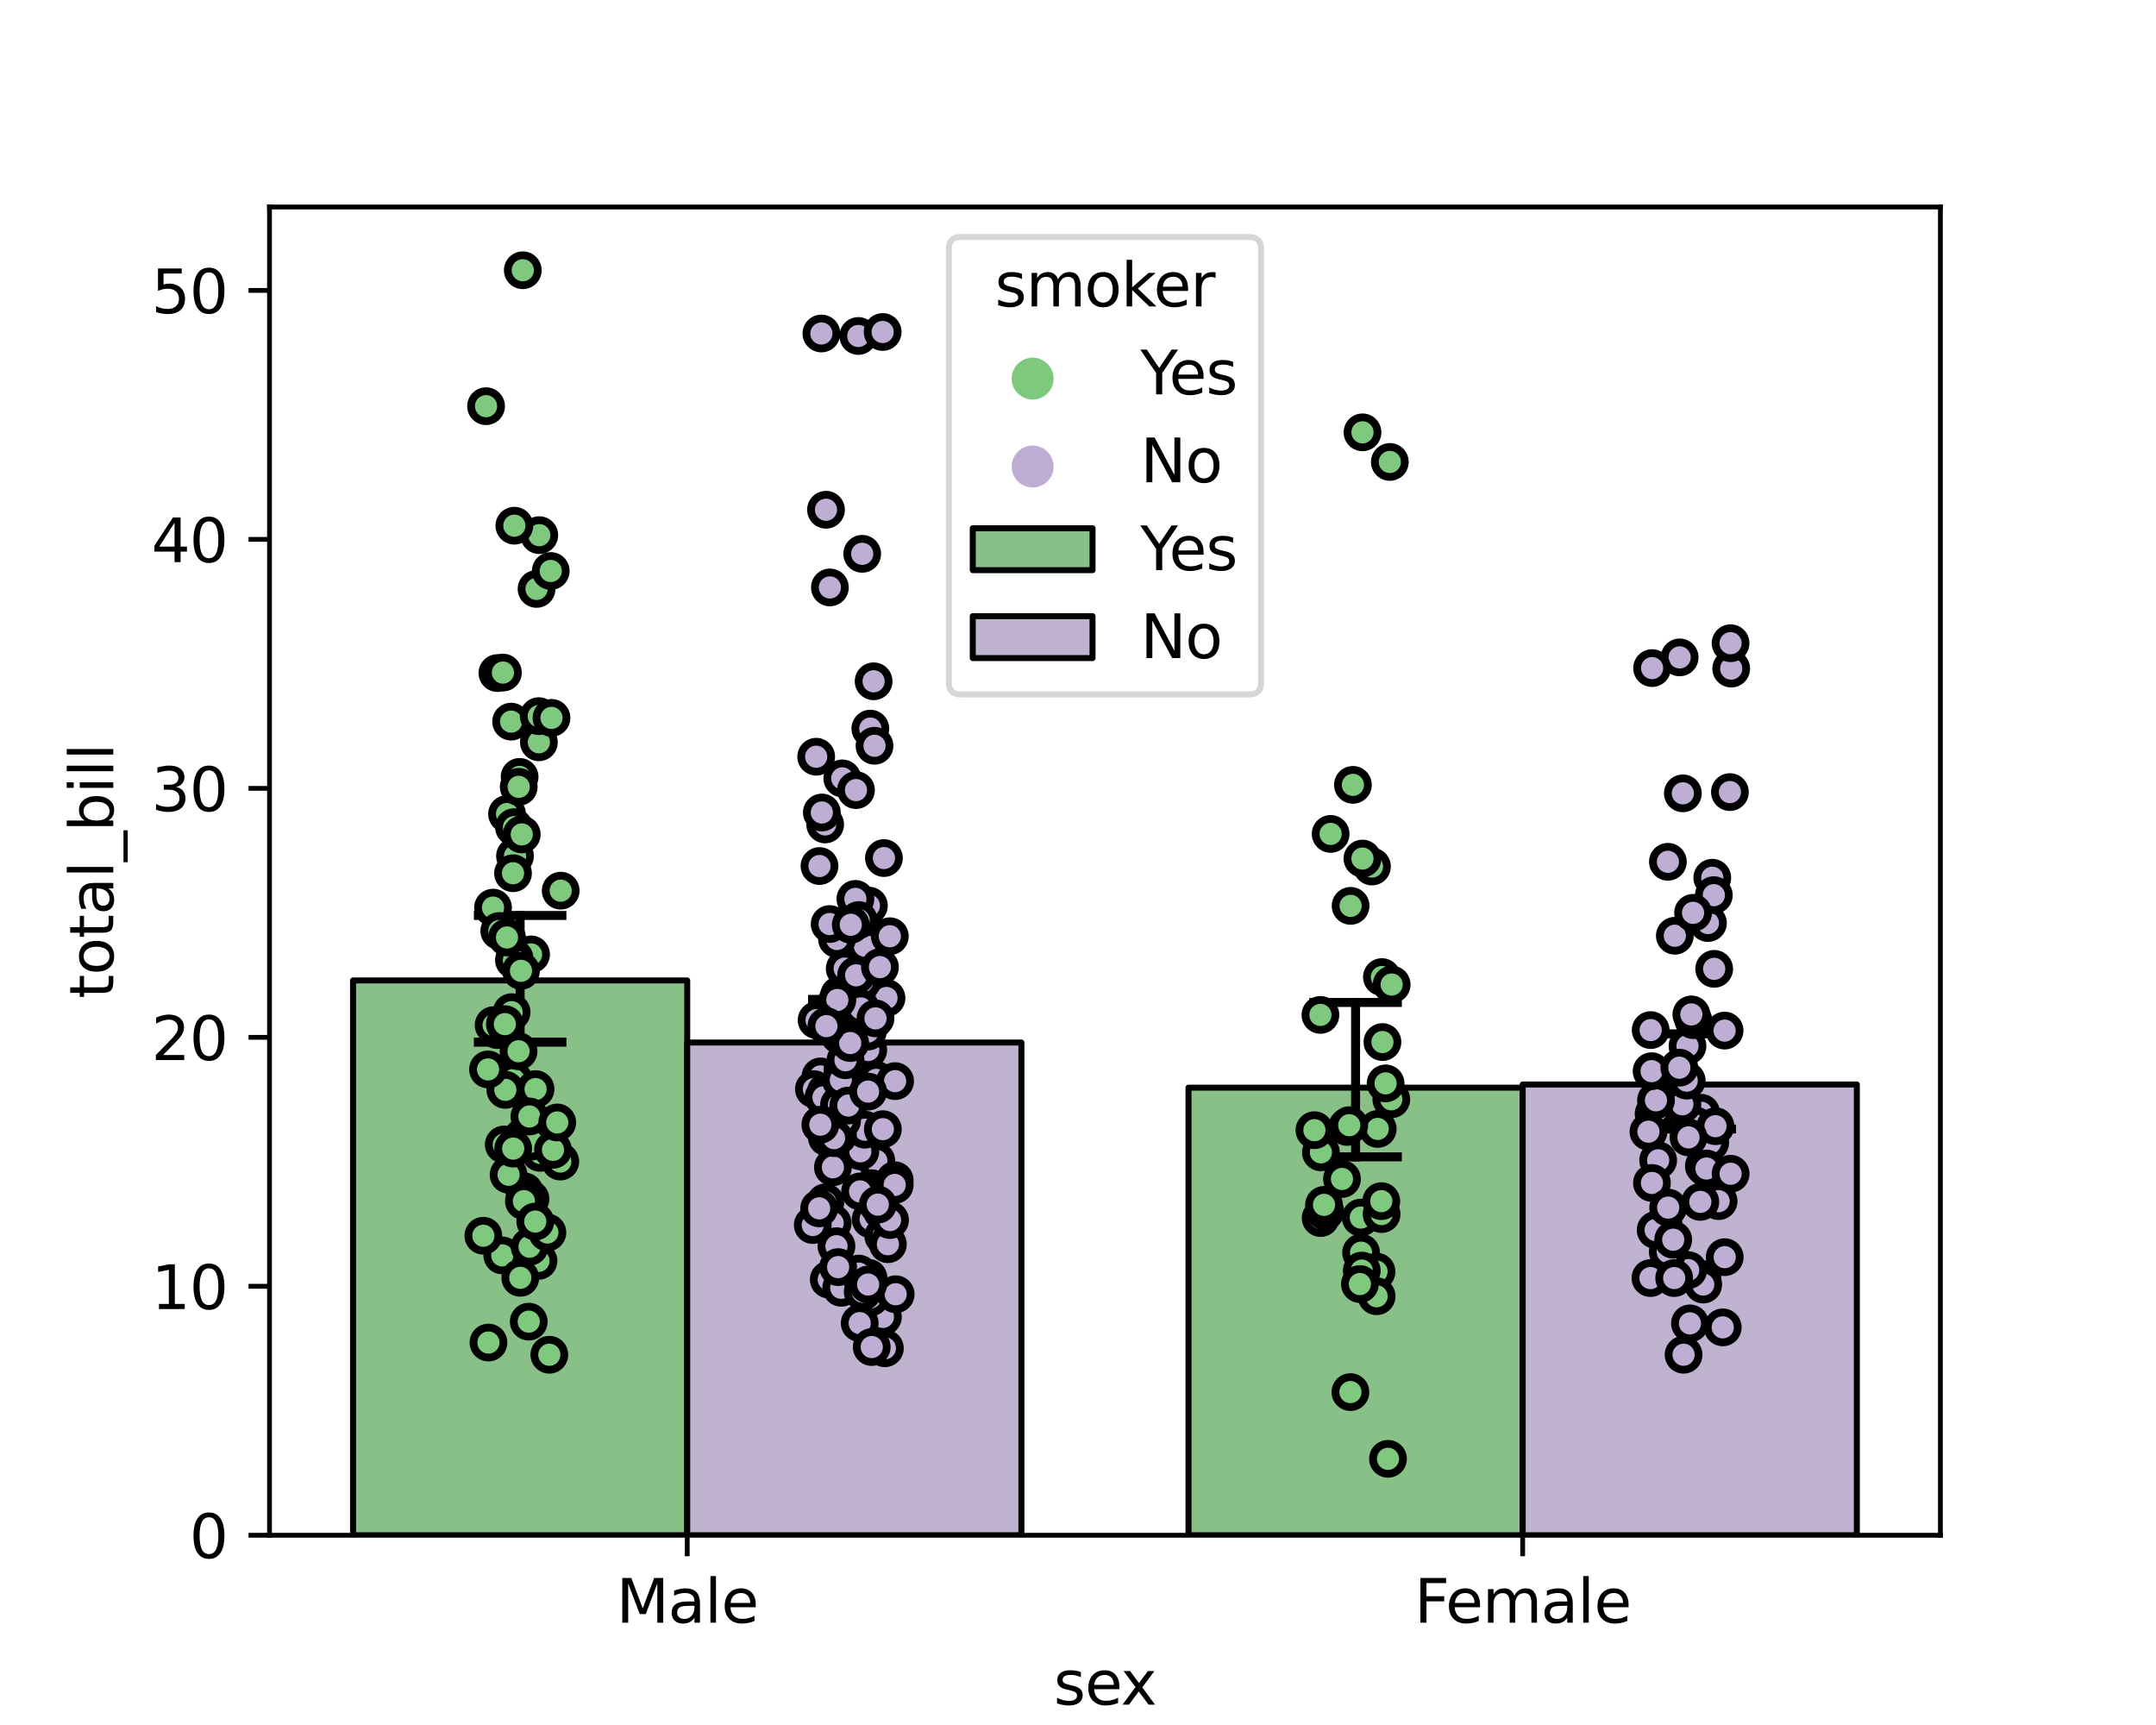 <?xml version="1.0" encoding="utf-8" standalone="no"?>
<!DOCTYPE svg PUBLIC "-//W3C//DTD SVG 1.1//EN"
  "http://www.w3.org/Graphics/SVG/1.1/DTD/svg11.dtd">
<svg xmlns:xlink="http://www.w3.org/1999/xlink" width="360pt" height="288pt" viewBox="0 0 360 288" xmlns="http://www.w3.org/2000/svg" version="1.1">
 <defs>
  <style type="text/css">*{stroke-linejoin: round; stroke-linecap: butt}</style>
 </defs>
 <g id="figure_1">
  <g id="patch_1">
   <path d="M 0 288 
L 360 288 
L 360 0 
L 0 0 
z
" style="fill: #ffffff"/>
  </g>
  <g id="axes_1">
   <g id="patch_2">
    <path d="M 45 256.32 
L 324 256.32 
L 324 34.56 
L 45 34.56 
z
" style="fill: #ffffff"/>
   </g>
   <g id="patch_3">
    <path d="M 58.95 256.32 
L 114.75 256.32 
L 114.75 163.691 
L 58.95 163.691 
z
" clip-path="url(#p2df40e49b1)" style="fill: #88c088; stroke: #000000; stroke-linejoin: miter"/>
   </g>
   <g id="patch_4">
    <path d="M 198.45 256.32 
L 254.25 256.32 
L 254.25 181.592 
L 198.45 181.592 
z
" clip-path="url(#p2df40e49b1)" style="fill: #88c088; stroke: #000000; stroke-linejoin: miter"/>
   </g>
   <g id="patch_5">
    <path d="M 114.75 256.32 
L 170.55 256.32 
L 170.55 174.055 
L 114.75 174.055 
z
" clip-path="url(#p2df40e49b1)" style="fill: #bfb3cf; stroke: #000000; stroke-linejoin: miter"/>
   </g>
   <g id="patch_6">
    <path d="M 254.25 256.32 
L 310.05 256.32 
L 310.05 181.063 
L 254.25 181.063 
z
" clip-path="url(#p2df40e49b1)" style="fill: #bfb3cf; stroke: #000000; stroke-linejoin: miter"/>
   </g>
   <g id="PathCollection_1"/>
   <g id="PathCollection_2"/>
   <g id="matplotlib.axis_1">
    <g id="xtick_1">
     <g id="line2d_1">
      <defs>
       <path id="mbfaeb23f7c" d="M 0 0 
L 0 3.5 
" style="stroke: #000000; stroke-width: 0.8"/>
      </defs>
      <g>
       <use xlink:href="#mbfaeb23f7c" x="114.75" y="256.32" style="stroke: #000000; stroke-width: 0.8"/>
      </g>
     </g>
     <g id="text_1">
      <!-- Male -->
      <g transform="translate(102.906 270.918) scale(0.1 -0.1)">
       <defs>
        <path id="DejaVuSans-4d" d="M 628 4666 
L 1569 4666 
L 2759 1491 
L 3956 4666 
L 4897 4666 
L 4897 0 
L 4281 0 
L 4281 4097 
L 3078 897 
L 2444 897 
L 1241 4097 
L 1241 0 
L 628 0 
L 628 4666 
z
" transform="scale(0.016)"/>
        <path id="DejaVuSans-61" d="M 2194 1759 
Q 1497 1759 1228 1600 
Q 959 1441 959 1056 
Q 959 750 1161 570 
Q 1363 391 1709 391 
Q 2188 391 2477 730 
Q 2766 1069 2766 1631 
L 2766 1759 
L 2194 1759 
z
M 3341 1997 
L 3341 0 
L 2766 0 
L 2766 531 
Q 2569 213 2275 61 
Q 1981 -91 1556 -91 
Q 1019 -91 701 211 
Q 384 513 384 1019 
Q 384 1609 779 1909 
Q 1175 2209 1959 2209 
L 2766 2209 
L 2766 2266 
Q 2766 2663 2505 2880 
Q 2244 3097 1772 3097 
Q 1472 3097 1187 3025 
Q 903 2953 641 2809 
L 641 3341 
Q 956 3463 1253 3523 
Q 1550 3584 1831 3584 
Q 2591 3584 2966 3190 
Q 3341 2797 3341 1997 
z
" transform="scale(0.016)"/>
        <path id="DejaVuSans-6c" d="M 603 4863 
L 1178 4863 
L 1178 0 
L 603 0 
L 603 4863 
z
" transform="scale(0.016)"/>
        <path id="DejaVuSans-65" d="M 3597 1894 
L 3597 1613 
L 953 1613 
Q 991 1019 1311 708 
Q 1631 397 2203 397 
Q 2534 397 2845 478 
Q 3156 559 3463 722 
L 3463 178 
Q 3153 47 2828 -22 
Q 2503 -91 2169 -91 
Q 1331 -91 842 396 
Q 353 884 353 1716 
Q 353 2575 817 3079 
Q 1281 3584 2069 3584 
Q 2775 3584 3186 3129 
Q 3597 2675 3597 1894 
z
M 3022 2063 
Q 3016 2534 2758 2815 
Q 2500 3097 2075 3097 
Q 1594 3097 1305 2825 
Q 1016 2553 972 2059 
L 3022 2063 
z
" transform="scale(0.016)"/>
       </defs>
       <use xlink:href="#DejaVuSans-4d"/>
       <use xlink:href="#DejaVuSans-61" x="86.279"/>
       <use xlink:href="#DejaVuSans-6c" x="147.559"/>
       <use xlink:href="#DejaVuSans-65" x="175.342"/>
      </g>
     </g>
    </g>
    <g id="xtick_2">
     <g id="line2d_2">
      <g>
       <use xlink:href="#mbfaeb23f7c" x="254.25" y="256.32" style="stroke: #000000; stroke-width: 0.8"/>
      </g>
     </g>
     <g id="text_2">
      <!-- Female -->
      <g transform="translate(236.173 270.918) scale(0.1 -0.1)">
       <defs>
        <path id="DejaVuSans-46" d="M 628 4666 
L 3309 4666 
L 3309 4134 
L 1259 4134 
L 1259 2759 
L 3109 2759 
L 3109 2228 
L 1259 2228 
L 1259 0 
L 628 0 
L 628 4666 
z
" transform="scale(0.016)"/>
        <path id="DejaVuSans-6d" d="M 3328 2828 
Q 3544 3216 3844 3400 
Q 4144 3584 4550 3584 
Q 5097 3584 5394 3201 
Q 5691 2819 5691 2113 
L 5691 0 
L 5113 0 
L 5113 2094 
Q 5113 2597 4934 2840 
Q 4756 3084 4391 3084 
Q 3944 3084 3684 2787 
Q 3425 2491 3425 1978 
L 3425 0 
L 2847 0 
L 2847 2094 
Q 2847 2600 2669 2842 
Q 2491 3084 2119 3084 
Q 1678 3084 1418 2786 
Q 1159 2488 1159 1978 
L 1159 0 
L 581 0 
L 581 3500 
L 1159 3500 
L 1159 2956 
Q 1356 3278 1631 3431 
Q 1906 3584 2284 3584 
Q 2666 3584 2933 3390 
Q 3200 3197 3328 2828 
z
" transform="scale(0.016)"/>
       </defs>
       <use xlink:href="#DejaVuSans-46"/>
       <use xlink:href="#DejaVuSans-65" x="52.02"/>
       <use xlink:href="#DejaVuSans-6d" x="113.543"/>
       <use xlink:href="#DejaVuSans-61" x="210.955"/>
       <use xlink:href="#DejaVuSans-6c" x="272.234"/>
       <use xlink:href="#DejaVuSans-65" x="300.018"/>
      </g>
     </g>
    </g>
    <g id="text_3">
     <!-- sex -->
     <g transform="translate(175.947 284.597) scale(0.1 -0.1)">
      <defs>
       <path id="DejaVuSans-73" d="M 2834 3397 
L 2834 2853 
Q 2591 2978 2328 3040 
Q 2066 3103 1784 3103 
Q 1356 3103 1142 2972 
Q 928 2841 928 2578 
Q 928 2378 1081 2264 
Q 1234 2150 1697 2047 
L 1894 2003 
Q 2506 1872 2764 1633 
Q 3022 1394 3022 966 
Q 3022 478 2636 193 
Q 2250 -91 1575 -91 
Q 1294 -91 989 -36 
Q 684 19 347 128 
L 347 722 
Q 666 556 975 473 
Q 1284 391 1588 391 
Q 1994 391 2212 530 
Q 2431 669 2431 922 
Q 2431 1156 2273 1281 
Q 2116 1406 1581 1522 
L 1381 1569 
Q 847 1681 609 1914 
Q 372 2147 372 2553 
Q 372 3047 722 3315 
Q 1072 3584 1716 3584 
Q 2034 3584 2315 3537 
Q 2597 3491 2834 3397 
z
" transform="scale(0.016)"/>
       <path id="DejaVuSans-78" d="M 3513 3500 
L 2247 1797 
L 3578 0 
L 2900 0 
L 1881 1375 
L 863 0 
L 184 0 
L 1544 1831 
L 300 3500 
L 978 3500 
L 1906 2253 
L 2834 3500 
L 3513 3500 
z
" transform="scale(0.016)"/>
      </defs>
      <use xlink:href="#DejaVuSans-73"/>
      <use xlink:href="#DejaVuSans-65" x="52.1"/>
      <use xlink:href="#DejaVuSans-78" x="111.873"/>
     </g>
    </g>
   </g>
   <g id="matplotlib.axis_2">
    <g id="ytick_1">
     <g id="line2d_3">
      <defs>
       <path id="m8dbeb36958" d="M 0 0 
L -3.5 0 
" style="stroke: #000000; stroke-width: 0.8"/>
      </defs>
      <g>
       <use xlink:href="#m8dbeb36958" x="45" y="256.32" style="stroke: #000000; stroke-width: 0.8"/>
      </g>
     </g>
     <g id="text_4">
      <!-- 0 -->
      <g transform="translate(31.637 260.119) scale(0.1 -0.1)">
       <defs>
        <path id="DejaVuSans-30" d="M 2034 4250 
Q 1547 4250 1301 3770 
Q 1056 3291 1056 2328 
Q 1056 1369 1301 889 
Q 1547 409 2034 409 
Q 2525 409 2770 889 
Q 3016 1369 3016 2328 
Q 3016 3291 2770 3770 
Q 2525 4250 2034 4250 
z
M 2034 4750 
Q 2819 4750 3233 4129 
Q 3647 3509 3647 2328 
Q 3647 1150 3233 529 
Q 2819 -91 2034 -91 
Q 1250 -91 836 529 
Q 422 1150 422 2328 
Q 422 3509 836 4129 
Q 1250 4750 2034 4750 
z
" transform="scale(0.016)"/>
       </defs>
       <use xlink:href="#DejaVuSans-30"/>
      </g>
     </g>
    </g>
    <g id="ytick_2">
     <g id="line2d_4">
      <g>
       <use xlink:href="#m8dbeb36958" x="45" y="214.753" style="stroke: #000000; stroke-width: 0.8"/>
      </g>
     </g>
     <g id="text_5">
      <!-- 10 -->
      <g transform="translate(25.275 218.553) scale(0.1 -0.1)">
       <defs>
        <path id="DejaVuSans-31" d="M 794 531 
L 1825 531 
L 1825 4091 
L 703 3866 
L 703 4441 
L 1819 4666 
L 2450 4666 
L 2450 531 
L 3481 531 
L 3481 0 
L 794 0 
L 794 531 
z
" transform="scale(0.016)"/>
       </defs>
       <use xlink:href="#DejaVuSans-31"/>
       <use xlink:href="#DejaVuSans-30" x="63.623"/>
      </g>
     </g>
    </g>
    <g id="ytick_3">
     <g id="line2d_5">
      <g>
       <use xlink:href="#m8dbeb36958" x="45" y="173.187" style="stroke: #000000; stroke-width: 0.8"/>
      </g>
     </g>
     <g id="text_6">
      <!-- 20 -->
      <g transform="translate(25.275 176.986) scale(0.1 -0.1)">
       <defs>
        <path id="DejaVuSans-32" d="M 1228 531 
L 3431 531 
L 3431 0 
L 469 0 
L 469 531 
Q 828 903 1448 1529 
Q 2069 2156 2228 2338 
Q 2531 2678 2651 2914 
Q 2772 3150 2772 3378 
Q 2772 3750 2511 3984 
Q 2250 4219 1831 4219 
Q 1534 4219 1204 4116 
Q 875 4013 500 3803 
L 500 4441 
Q 881 4594 1212 4672 
Q 1544 4750 1819 4750 
Q 2544 4750 2975 4387 
Q 3406 4025 3406 3419 
Q 3406 3131 3298 2873 
Q 3191 2616 2906 2266 
Q 2828 2175 2409 1742 
Q 1991 1309 1228 531 
z
" transform="scale(0.016)"/>
       </defs>
       <use xlink:href="#DejaVuSans-32"/>
       <use xlink:href="#DejaVuSans-30" x="63.623"/>
      </g>
     </g>
    </g>
    <g id="ytick_4">
     <g id="line2d_6">
      <g>
       <use xlink:href="#m8dbeb36958" x="45" y="131.62" style="stroke: #000000; stroke-width: 0.8"/>
      </g>
     </g>
     <g id="text_7">
      <!-- 30 -->
      <g transform="translate(25.275 135.419) scale(0.1 -0.1)">
       <defs>
        <path id="DejaVuSans-33" d="M 2597 2516 
Q 3050 2419 3304 2112 
Q 3559 1806 3559 1356 
Q 3559 666 3084 287 
Q 2609 -91 1734 -91 
Q 1441 -91 1130 -33 
Q 819 25 488 141 
L 488 750 
Q 750 597 1062 519 
Q 1375 441 1716 441 
Q 2309 441 2620 675 
Q 2931 909 2931 1356 
Q 2931 1769 2642 2001 
Q 2353 2234 1838 2234 
L 1294 2234 
L 1294 2753 
L 1863 2753 
Q 2328 2753 2575 2939 
Q 2822 3125 2822 3475 
Q 2822 3834 2567 4026 
Q 2313 4219 1838 4219 
Q 1578 4219 1281 4162 
Q 984 4106 628 3988 
L 628 4550 
Q 988 4650 1302 4700 
Q 1616 4750 1894 4750 
Q 2613 4750 3031 4423 
Q 3450 4097 3450 3541 
Q 3450 3153 3228 2886 
Q 3006 2619 2597 2516 
z
" transform="scale(0.016)"/>
       </defs>
       <use xlink:href="#DejaVuSans-33"/>
       <use xlink:href="#DejaVuSans-30" x="63.623"/>
      </g>
     </g>
    </g>
    <g id="ytick_5">
     <g id="line2d_7">
      <g>
       <use xlink:href="#m8dbeb36958" x="45" y="90.054" style="stroke: #000000; stroke-width: 0.8"/>
      </g>
     </g>
     <g id="text_8">
      <!-- 40 -->
      <g transform="translate(25.275 93.853) scale(0.1 -0.1)">
       <defs>
        <path id="DejaVuSans-34" d="M 2419 4116 
L 825 1625 
L 2419 1625 
L 2419 4116 
z
M 2253 4666 
L 3047 4666 
L 3047 1625 
L 3713 1625 
L 3713 1100 
L 3047 1100 
L 3047 0 
L 2419 0 
L 2419 1100 
L 313 1100 
L 313 1709 
L 2253 4666 
z
" transform="scale(0.016)"/>
       </defs>
       <use xlink:href="#DejaVuSans-34"/>
       <use xlink:href="#DejaVuSans-30" x="63.623"/>
      </g>
     </g>
    </g>
    <g id="ytick_6">
     <g id="line2d_8">
      <g>
       <use xlink:href="#m8dbeb36958" x="45" y="48.487" style="stroke: #000000; stroke-width: 0.8"/>
      </g>
     </g>
     <g id="text_9">
      <!-- 50 -->
      <g transform="translate(25.275 52.286) scale(0.1 -0.1)">
       <defs>
        <path id="DejaVuSans-35" d="M 691 4666 
L 3169 4666 
L 3169 4134 
L 1269 4134 
L 1269 2991 
Q 1406 3038 1543 3061 
Q 1681 3084 1819 3084 
Q 2600 3084 3056 2656 
Q 3513 2228 3513 1497 
Q 3513 744 3044 326 
Q 2575 -91 1722 -91 
Q 1428 -91 1123 -41 
Q 819 9 494 109 
L 494 744 
Q 775 591 1075 516 
Q 1375 441 1709 441 
Q 2250 441 2565 725 
Q 2881 1009 2881 1497 
Q 2881 1984 2565 2268 
Q 2250 2553 1709 2553 
Q 1456 2553 1204 2497 
Q 953 2441 691 2322 
L 691 4666 
z
" transform="scale(0.016)"/>
       </defs>
       <use xlink:href="#DejaVuSans-35"/>
       <use xlink:href="#DejaVuSans-30" x="63.623"/>
      </g>
     </g>
    </g>
    <g id="text_10">
     <!-- total_bill -->
     <g transform="translate(18.917 166.714) rotate(-90) scale(0.1 -0.1)">
      <defs>
       <path id="DejaVuSans-74" d="M 1172 4494 
L 1172 3500 
L 2356 3500 
L 2356 3053 
L 1172 3053 
L 1172 1153 
Q 1172 725 1289 603 
Q 1406 481 1766 481 
L 2356 481 
L 2356 0 
L 1766 0 
Q 1100 0 847 248 
Q 594 497 594 1153 
L 594 3053 
L 172 3053 
L 172 3500 
L 594 3500 
L 594 4494 
L 1172 4494 
z
" transform="scale(0.016)"/>
       <path id="DejaVuSans-6f" d="M 1959 3097 
Q 1497 3097 1228 2736 
Q 959 2375 959 1747 
Q 959 1119 1226 758 
Q 1494 397 1959 397 
Q 2419 397 2687 759 
Q 2956 1122 2956 1747 
Q 2956 2369 2687 2733 
Q 2419 3097 1959 3097 
z
M 1959 3584 
Q 2709 3584 3137 3096 
Q 3566 2609 3566 1747 
Q 3566 888 3137 398 
Q 2709 -91 1959 -91 
Q 1206 -91 779 398 
Q 353 888 353 1747 
Q 353 2609 779 3096 
Q 1206 3584 1959 3584 
z
" transform="scale(0.016)"/>
       <path id="DejaVuSans-5f" d="M 3263 -1063 
L 3263 -1509 
L -63 -1509 
L -63 -1063 
L 3263 -1063 
z
" transform="scale(0.016)"/>
       <path id="DejaVuSans-62" d="M 3116 1747 
Q 3116 2381 2855 2742 
Q 2594 3103 2138 3103 
Q 1681 3103 1420 2742 
Q 1159 2381 1159 1747 
Q 1159 1113 1420 752 
Q 1681 391 2138 391 
Q 2594 391 2855 752 
Q 3116 1113 3116 1747 
z
M 1159 2969 
Q 1341 3281 1617 3432 
Q 1894 3584 2278 3584 
Q 2916 3584 3314 3078 
Q 3713 2572 3713 1747 
Q 3713 922 3314 415 
Q 2916 -91 2278 -91 
Q 1894 -91 1617 61 
Q 1341 213 1159 525 
L 1159 0 
L 581 0 
L 581 4863 
L 1159 4863 
L 1159 2969 
z
" transform="scale(0.016)"/>
       <path id="DejaVuSans-69" d="M 603 3500 
L 1178 3500 
L 1178 0 
L 603 0 
L 603 3500 
z
M 603 4863 
L 1178 4863 
L 1178 4134 
L 603 4134 
L 603 4863 
z
" transform="scale(0.016)"/>
      </defs>
      <use xlink:href="#DejaVuSans-74"/>
      <use xlink:href="#DejaVuSans-6f" x="39.209"/>
      <use xlink:href="#DejaVuSans-74" x="100.391"/>
      <use xlink:href="#DejaVuSans-61" x="139.6"/>
      <use xlink:href="#DejaVuSans-6c" x="200.879"/>
      <use xlink:href="#DejaVuSans-5f" x="228.662"/>
      <use xlink:href="#DejaVuSans-62" x="278.662"/>
      <use xlink:href="#DejaVuSans-69" x="342.139"/>
      <use xlink:href="#DejaVuSans-6c" x="369.922"/>
      <use xlink:href="#DejaVuSans-6c" x="397.705"/>
     </g>
    </g>
   </g>
   <g id="line2d_9">
    <path d="M 86.85 173.995 
L 86.85 152.844 
" clip-path="url(#p2df40e49b1)" style="fill: none; stroke: #000000; stroke-width: 1.5; stroke-linecap: square"/>
   </g>
   <g id="line2d_10">
    <path d="M 79.875 173.995 
L 93.825 173.995 
" clip-path="url(#p2df40e49b1)" style="fill: none; stroke: #000000; stroke-width: 1.5; stroke-linecap: square"/>
   </g>
   <g id="line2d_11">
    <path d="M 79.875 152.844 
L 93.825 152.844 
" clip-path="url(#p2df40e49b1)" style="fill: none; stroke: #000000; stroke-width: 1.5; stroke-linecap: square"/>
   </g>
   <g id="line2d_12">
    <path d="M 226.35 193.145 
L 226.35 167.367 
" clip-path="url(#p2df40e49b1)" style="fill: none; stroke: #000000; stroke-width: 1.5; stroke-linecap: square"/>
   </g>
   <g id="line2d_13">
    <path d="M 219.375 193.145 
L 233.325 193.145 
" clip-path="url(#p2df40e49b1)" style="fill: none; stroke: #000000; stroke-width: 1.5; stroke-linecap: square"/>
   </g>
   <g id="line2d_14">
    <path d="M 219.375 167.367 
L 233.325 167.367 
" clip-path="url(#p2df40e49b1)" style="fill: none; stroke: #000000; stroke-width: 1.5; stroke-linecap: square"/>
   </g>
   <g id="line2d_15">
    <path d="M 142.65 180.431 
L 142.65 166.861 
" clip-path="url(#p2df40e49b1)" style="fill: none; stroke: #000000; stroke-width: 1.5; stroke-linecap: square"/>
   </g>
   <g id="line2d_16">
    <path d="M 135.675 180.431 
L 149.625 180.431 
" clip-path="url(#p2df40e49b1)" style="fill: none; stroke: #000000; stroke-width: 1.5; stroke-linecap: square"/>
   </g>
   <g id="line2d_17">
    <path d="M 135.675 166.861 
L 149.625 166.861 
" clip-path="url(#p2df40e49b1)" style="fill: none; stroke: #000000; stroke-width: 1.5; stroke-linecap: square"/>
   </g>
   <g id="line2d_18">
    <path d="M 282.15 188.497 
L 282.15 172.608 
" clip-path="url(#p2df40e49b1)" style="fill: none; stroke: #000000; stroke-width: 1.5; stroke-linecap: square"/>
   </g>
   <g id="line2d_19">
    <path d="M 275.175 188.497 
L 289.125 188.497 
" clip-path="url(#p2df40e49b1)" style="fill: none; stroke: #000000; stroke-width: 1.5; stroke-linecap: square"/>
   </g>
   <g id="line2d_20">
    <path d="M 275.175 172.608 
L 289.125 172.608 
" clip-path="url(#p2df40e49b1)" style="fill: none; stroke: #000000; stroke-width: 1.5; stroke-linecap: square"/>
   </g>
   <g id="patch_7">
    <path d="M 45 256.32 
L 45 34.56 
" style="fill: none; stroke: #000000; stroke-width: 0.8; stroke-linejoin: miter; stroke-linecap: square"/>
   </g>
   <g id="patch_8">
    <path d="M 324 256.32 
L 324 34.56 
" style="fill: none; stroke: #000000; stroke-width: 0.8; stroke-linejoin: miter; stroke-linecap: square"/>
   </g>
   <g id="patch_9">
    <path d="M 45 256.32 
L 324 256.32 
" style="fill: none; stroke: #000000; stroke-width: 0.8; stroke-linejoin: miter; stroke-linecap: square"/>
   </g>
   <g id="patch_10">
    <path d="M 45 34.56 
L 324 34.56 
" style="fill: none; stroke: #000000; stroke-width: 0.8; stroke-linejoin: miter; stroke-linecap: square"/>
   </g>
   <g id="PathCollection_3">
    <defs>
     <path id="C0_0_664b02fad1" d="M 0 2.5 
C 0.663 2.5 1.299 2.237 1.768 1.768 
C 2.237 1.299 2.5 0.663 2.5 -0 
C 2.5 -0.663 2.237 -1.299 1.768 -1.768 
C 1.299 -2.237 0.663 -2.5 0 -2.5 
C -0.663 -2.5 -1.299 -2.237 -1.768 -1.768 
C -2.237 -1.299 -2.5 -0.663 -2.5 0 
C -2.5 0.663 -2.237 1.299 -1.768 1.768 
C -1.299 2.237 -0.663 2.5 0 2.5 
z
"/>
    </defs>
    <g clip-path="url(#p2df40e49b1)">
     <use xlink:href="#C0_0_664b02fad1" x="89.591" y="98.325" style="fill: #7fc97f; stroke: #000000; stroke-width: 1.3"/>
    </g>
    <g clip-path="url(#p2df40e49b1)">
     <use xlink:href="#C0_0_664b02fad1" x="83.867" y="209.599" style="fill: #7fc97f; stroke: #000000; stroke-width: 1.3"/>
    </g>
    <g clip-path="url(#p2df40e49b1)">
     <use xlink:href="#C0_0_664b02fad1" x="83.04" y="171.981" style="fill: #7fc97f; stroke: #000000; stroke-width: 1.3"/>
    </g>
    <g clip-path="url(#p2df40e49b1)">
     <use xlink:href="#C0_0_664b02fad1" x="87.566" y="198.916" style="fill: #7fc97f; stroke: #000000; stroke-width: 1.3"/>
    </g>
    <g clip-path="url(#p2df40e49b1)">
     <use xlink:href="#C0_0_664b02fad1" x="89.912" y="210.514" style="fill: #7fc97f; stroke: #000000; stroke-width: 1.3"/>
    </g>
    <g clip-path="url(#p2df40e49b1)">
     <use xlink:href="#C0_0_664b02fad1" x="85.777" y="180.295" style="fill: #7fc97f; stroke: #000000; stroke-width: 1.3"/>
    </g>
    <g clip-path="url(#p2df40e49b1)">
     <use xlink:href="#C0_0_664b02fad1" x="93.557" y="193.929" style="fill: #7fc97f; stroke: #000000; stroke-width: 1.3"/>
    </g>
    <g clip-path="url(#p2df40e49b1)">
     <use xlink:href="#C0_0_664b02fad1" x="89.428" y="181.833" style="fill: #7fc97f; stroke: #000000; stroke-width: 1.3"/>
    </g>
    <g clip-path="url(#p2df40e49b1)">
     <use xlink:href="#C0_0_664b02fad1" x="86.584" y="175.514" style="fill: #7fc97f; stroke: #000000; stroke-width: 1.3"/>
    </g>
    <g clip-path="url(#p2df40e49b1)">
     <use xlink:href="#C0_0_664b02fad1" x="85.345" y="120.48" style="fill: #7fc97f; stroke: #000000; stroke-width: 1.3"/>
    </g>
    <g clip-path="url(#p2df40e49b1)">
     <use xlink:href="#C0_0_664b02fad1" x="84.662" y="135.901" style="fill: #7fc97f; stroke: #000000; stroke-width: 1.3"/>
    </g>
    <g clip-path="url(#p2df40e49b1)">
     <use xlink:href="#C0_0_664b02fad1" x="90.045" y="89.347" style="fill: #7fc97f; stroke: #000000; stroke-width: 1.3"/>
    </g>
    <g clip-path="url(#p2df40e49b1)">
     <use xlink:href="#C0_0_664b02fad1" x="85.993" y="142.926" style="fill: #7fc97f; stroke: #000000; stroke-width: 1.3"/>
    </g>
    <g clip-path="url(#p2df40e49b1)">
     <use xlink:href="#C0_0_664b02fad1" x="80.708" y="206.315" style="fill: #7fc97f; stroke: #000000; stroke-width: 1.3"/>
    </g>
    <g clip-path="url(#p2df40e49b1)">
     <use xlink:href="#C0_0_664b02fad1" x="85.428" y="168.989" style="fill: #7fc97f; stroke: #000000; stroke-width: 1.3"/>
    </g>
    <g clip-path="url(#p2df40e49b1)">
     <use xlink:href="#C0_0_664b02fad1" x="90.17" y="192.474" style="fill: #7fc97f; stroke: #000000; stroke-width: 1.3"/>
    </g>
    <g clip-path="url(#p2df40e49b1)">
     <use xlink:href="#C0_0_664b02fad1" x="82.421" y="171.15" style="fill: #7fc97f; stroke: #000000; stroke-width: 1.3"/>
    </g>
    <g clip-path="url(#p2df40e49b1)">
     <use xlink:href="#C0_0_664b02fad1" x="82.323" y="151.531" style="fill: #7fc97f; stroke: #000000; stroke-width: 1.3"/>
    </g>
    <g clip-path="url(#p2df40e49b1)">
     <use xlink:href="#C0_0_664b02fad1" x="87.29" y="189.813" style="fill: #7fc97f; stroke: #000000; stroke-width: 1.3"/>
    </g>
    <g clip-path="url(#p2df40e49b1)">
     <use xlink:href="#C0_0_664b02fad1" x="87.294" y="45.12" style="fill: #7fc97f; stroke: #000000; stroke-width: 1.3"/>
    </g>
    <g clip-path="url(#p2df40e49b1)">
     <use xlink:href="#C0_0_664b02fad1" x="88.725" y="190.603" style="fill: #7fc97f; stroke: #000000; stroke-width: 1.3"/>
    </g>
    <g clip-path="url(#p2df40e49b1)">
     <use xlink:href="#C0_0_664b02fad1" x="91.725" y="226.184" style="fill: #7fc97f; stroke: #000000; stroke-width: 1.3"/>
    </g>
    <g clip-path="url(#p2df40e49b1)">
     <use xlink:href="#C0_0_664b02fad1" x="89.981" y="123.93" style="fill: #7fc97f; stroke: #000000; stroke-width: 1.3"/>
    </g>
    <g clip-path="url(#p2df40e49b1)">
     <use xlink:href="#C0_0_664b02fad1" x="88.399" y="186.405" style="fill: #7fc97f; stroke: #000000; stroke-width: 1.3"/>
    </g>
    <g clip-path="url(#p2df40e49b1)">
     <use xlink:href="#C0_0_664b02fad1" x="89.953" y="119.566" style="fill: #7fc97f; stroke: #000000; stroke-width: 1.3"/>
    </g>
    <g clip-path="url(#p2df40e49b1)">
     <use xlink:href="#C0_0_664b02fad1" x="84.38" y="181.957" style="fill: #7fc97f; stroke: #000000; stroke-width: 1.3"/>
    </g>
    <g clip-path="url(#p2df40e49b1)">
     <use xlink:href="#C0_0_664b02fad1" x="84.922" y="196.132" style="fill: #7fc97f; stroke: #000000; stroke-width: 1.3"/>
    </g>
    <g clip-path="url(#p2df40e49b1)">
     <use xlink:href="#C0_0_664b02fad1" x="83.059" y="112.375" style="fill: #7fc97f; stroke: #000000; stroke-width: 1.3"/>
    </g>
    <g clip-path="url(#p2df40e49b1)">
     <use xlink:href="#C0_0_664b02fad1" x="83.972" y="112.292" style="fill: #7fc97f; stroke: #000000; stroke-width: 1.3"/>
    </g>
    <g clip-path="url(#p2df40e49b1)">
     <use xlink:href="#C0_0_664b02fad1" x="88.677" y="159.345" style="fill: #7fc97f; stroke: #000000; stroke-width: 1.3"/>
    </g>
    <g clip-path="url(#p2df40e49b1)">
     <use xlink:href="#C0_0_664b02fad1" x="81.16" y="67.815" style="fill: #7fc97f; stroke: #000000; stroke-width: 1.3"/>
    </g>
    <g clip-path="url(#p2df40e49b1)">
     <use xlink:href="#C0_0_664b02fad1" x="85.925" y="160.01" style="fill: #7fc97f; stroke: #000000; stroke-width: 1.3"/>
    </g>
    <g clip-path="url(#p2df40e49b1)">
     <use xlink:href="#C0_0_664b02fad1" x="85.886" y="87.767" style="fill: #7fc97f; stroke: #000000; stroke-width: 1.3"/>
    </g>
    <g clip-path="url(#p2df40e49b1)">
     <use xlink:href="#C0_0_664b02fad1" x="86.762" y="129.708" style="fill: #7fc97f; stroke: #000000; stroke-width: 1.3"/>
    </g>
    <g clip-path="url(#p2df40e49b1)">
     <use xlink:href="#C0_0_664b02fad1" x="85.815" y="160.301" style="fill: #7fc97f; stroke: #000000; stroke-width: 1.3"/>
    </g>
    <g clip-path="url(#p2df40e49b1)">
     <use xlink:href="#C0_0_664b02fad1" x="84.231" y="191.102" style="fill: #7fc97f; stroke: #000000; stroke-width: 1.3"/>
    </g>
    <g clip-path="url(#p2df40e49b1)">
     <use xlink:href="#C0_0_664b02fad1" x="85.823" y="138.105" style="fill: #7fc97f; stroke: #000000; stroke-width: 1.3"/>
    </g>
    <g clip-path="url(#p2df40e49b1)">
     <use xlink:href="#C0_0_664b02fad1" x="92.338" y="191.975" style="fill: #7fc97f; stroke: #000000; stroke-width: 1.3"/>
    </g>
    <g clip-path="url(#p2df40e49b1)">
     <use xlink:href="#C0_0_664b02fad1" x="93.046" y="187.403" style="fill: #7fc97f; stroke: #000000; stroke-width: 1.3"/>
    </g>
    <g clip-path="url(#p2df40e49b1)">
     <use xlink:href="#C0_0_664b02fad1" x="86.876" y="213.34" style="fill: #7fc97f; stroke: #000000; stroke-width: 1.3"/>
    </g>
    <g clip-path="url(#p2df40e49b1)">
     <use xlink:href="#C0_0_664b02fad1" x="88.579" y="200.163" style="fill: #7fc97f; stroke: #000000; stroke-width: 1.3"/>
    </g>
    <g clip-path="url(#p2df40e49b1)">
     <use xlink:href="#C0_0_664b02fad1" x="81.488" y="178.549" style="fill: #7fc97f; stroke: #000000; stroke-width: 1.3"/>
    </g>
    <g clip-path="url(#p2df40e49b1)">
     <use xlink:href="#C0_0_664b02fad1" x="84.301" y="170.984" style="fill: #7fc97f; stroke: #000000; stroke-width: 1.3"/>
    </g>
    <g clip-path="url(#p2df40e49b1)">
     <use xlink:href="#C0_0_664b02fad1" x="85.662" y="145.794" style="fill: #7fc97f; stroke: #000000; stroke-width: 1.3"/>
    </g>
    <g clip-path="url(#p2df40e49b1)">
     <use xlink:href="#C0_0_664b02fad1" x="91.96" y="95.332" style="fill: #7fc97f; stroke: #000000; stroke-width: 1.3"/>
    </g>
    <g clip-path="url(#p2df40e49b1)">
     <use xlink:href="#C0_0_664b02fad1" x="83.369" y="155.438" style="fill: #7fc97f; stroke: #000000; stroke-width: 1.3"/>
    </g>
    <g clip-path="url(#p2df40e49b1)">
     <use xlink:href="#C0_0_664b02fad1" x="86.613" y="131.371" style="fill: #7fc97f; stroke: #000000; stroke-width: 1.3"/>
    </g>
    <g clip-path="url(#p2df40e49b1)">
     <use xlink:href="#C0_0_664b02fad1" x="93.624" y="148.704" style="fill: #7fc97f; stroke: #000000; stroke-width: 1.3"/>
    </g>
    <g clip-path="url(#p2df40e49b1)">
     <use xlink:href="#C0_0_664b02fad1" x="87.122" y="139.31" style="fill: #7fc97f; stroke: #000000; stroke-width: 1.3"/>
    </g>
    <g clip-path="url(#p2df40e49b1)">
     <use xlink:href="#C0_0_664b02fad1" x="88.425" y="208.144" style="fill: #7fc97f; stroke: #000000; stroke-width: 1.3"/>
    </g>
    <g clip-path="url(#p2df40e49b1)">
     <use xlink:href="#C0_0_664b02fad1" x="81.558" y="224.147" style="fill: #7fc97f; stroke: #000000; stroke-width: 1.3"/>
    </g>
    <g clip-path="url(#p2df40e49b1)">
     <use xlink:href="#C0_0_664b02fad1" x="91.402" y="205.775" style="fill: #7fc97f; stroke: #000000; stroke-width: 1.3"/>
    </g>
    <g clip-path="url(#p2df40e49b1)">
     <use xlink:href="#C0_0_664b02fad1" x="88.288" y="220.656" style="fill: #7fc97f; stroke: #000000; stroke-width: 1.3"/>
    </g>
    <g clip-path="url(#p2df40e49b1)">
     <use xlink:href="#C0_0_664b02fad1" x="87.479" y="200.538" style="fill: #7fc97f; stroke: #000000; stroke-width: 1.3"/>
    </g>
    <g clip-path="url(#p2df40e49b1)">
     <use xlink:href="#C0_0_664b02fad1" x="84.657" y="156.519" style="fill: #7fc97f; stroke: #000000; stroke-width: 1.3"/>
    </g>
    <g clip-path="url(#p2df40e49b1)">
     <use xlink:href="#C0_0_664b02fad1" x="84.117" y="191.102" style="fill: #7fc97f; stroke: #000000; stroke-width: 1.3"/>
    </g>
    <g clip-path="url(#p2df40e49b1)">
     <use xlink:href="#C0_0_664b02fad1" x="85.692" y="191.767" style="fill: #7fc97f; stroke: #000000; stroke-width: 1.3"/>
    </g>
    <g clip-path="url(#p2df40e49b1)">
     <use xlink:href="#C0_0_664b02fad1" x="89.379" y="203.946" style="fill: #7fc97f; stroke: #000000; stroke-width: 1.3"/>
    </g>
    <g clip-path="url(#p2df40e49b1)">
     <use xlink:href="#C0_0_664b02fad1" x="92.088" y="119.857" style="fill: #7fc97f; stroke: #000000; stroke-width: 1.3"/>
    </g>
    <g clip-path="url(#p2df40e49b1)">
     <use xlink:href="#C0_0_664b02fad1" x="86.995" y="162.088" style="fill: #7fc97f; stroke: #000000; stroke-width: 1.3"/>
    </g>
   </g>
   <g id="PathCollection_4">
    <defs>
     <path id="C1_0_ccfa0a8243" d="M 0 2.5 
C 0.663 2.5 1.299 2.237 1.768 1.768 
C 2.237 1.299 2.5 0.663 2.5 -0 
C 2.5 -0.663 2.237 -1.299 1.768 -1.768 
C 1.299 -2.237 0.663 -2.5 0 -2.5 
C -0.663 -2.5 -1.299 -2.237 -1.768 -1.768 
C -2.237 -1.299 -2.5 -0.663 -2.5 0 
C -2.5 0.663 -2.237 1.299 -1.768 1.768 
C -1.299 2.237 -0.663 2.5 0 2.5 
z
"/>
    </defs>
    <g clip-path="url(#p2df40e49b1)">
     <use xlink:href="#C1_0_ccfa0a8243" x="145.012" y="213.34" style="fill: #beaed4; stroke: #000000; stroke-width: 1.3"/>
    </g>
    <g clip-path="url(#p2df40e49b1)">
     <use xlink:href="#C1_0_ccfa0a8243" x="143.849" y="168.989" style="fill: #beaed4; stroke: #000000; stroke-width: 1.3"/>
    </g>
    <g clip-path="url(#p2df40e49b1)">
     <use xlink:href="#C1_0_ccfa0a8243" x="144.392" y="157.89" style="fill: #beaed4; stroke: #000000; stroke-width: 1.3"/>
    </g>
    <g clip-path="url(#p2df40e49b1)">
     <use xlink:href="#C1_0_ccfa0a8243" x="145.087" y="151.198" style="fill: #beaed4; stroke: #000000; stroke-width: 1.3"/>
    </g>
    <g clip-path="url(#p2df40e49b1)">
     <use xlink:href="#C1_0_ccfa0a8243" x="147.426" y="219.866" style="fill: #beaed4; stroke: #000000; stroke-width: 1.3"/>
    </g>
    <g clip-path="url(#p2df40e49b1)">
     <use xlink:href="#C1_0_ccfa0a8243" x="136.836" y="144.589" style="fill: #beaed4; stroke: #000000; stroke-width: 1.3"/>
    </g>
    <g clip-path="url(#p2df40e49b1)">
     <use xlink:href="#C1_0_ccfa0a8243" x="146.328" y="193.804" style="fill: #beaed4; stroke: #000000; stroke-width: 1.3"/>
    </g>
    <g clip-path="url(#p2df40e49b1)">
     <use xlink:href="#C1_0_ccfa0a8243" x="139.074" y="194.885" style="fill: #beaed4; stroke: #000000; stroke-width: 1.3"/>
    </g>
    <g clip-path="url(#p2df40e49b1)">
     <use xlink:href="#C1_0_ccfa0a8243" x="138.384" y="213.631" style="fill: #beaed4; stroke: #000000; stroke-width: 1.3"/>
    </g>
    <g clip-path="url(#p2df40e49b1)">
     <use xlink:href="#C1_0_ccfa0a8243" x="143.661" y="192.224" style="fill: #beaed4; stroke: #000000; stroke-width: 1.3"/>
    </g>
    <g clip-path="url(#p2df40e49b1)">
     <use xlink:href="#C1_0_ccfa0a8243" x="137.01" y="179.713" style="fill: #beaed4; stroke: #000000; stroke-width: 1.3"/>
    </g>
    <g clip-path="url(#p2df40e49b1)">
     <use xlink:href="#C1_0_ccfa0a8243" x="148.025" y="166.619" style="fill: #beaed4; stroke: #000000; stroke-width: 1.3"/>
    </g>
    <g clip-path="url(#p2df40e49b1)">
     <use xlink:href="#C1_0_ccfa0a8243" x="144.425" y="188.608" style="fill: #beaed4; stroke: #000000; stroke-width: 1.3"/>
    </g>
    <g clip-path="url(#p2df40e49b1)">
     <use xlink:href="#C1_0_ccfa0a8243" x="145.767" y="170.485" style="fill: #beaed4; stroke: #000000; stroke-width: 1.3"/>
    </g>
    <g clip-path="url(#p2df40e49b1)">
     <use xlink:href="#C1_0_ccfa0a8243" x="135.9" y="181.833" style="fill: #beaed4; stroke: #000000; stroke-width: 1.3"/>
    </g>
    <g clip-path="url(#p2df40e49b1)">
     <use xlink:href="#C1_0_ccfa0a8243" x="143.967" y="92.464" style="fill: #beaed4; stroke: #000000; stroke-width: 1.3"/>
    </g>
    <g clip-path="url(#p2df40e49b1)">
     <use xlink:href="#C1_0_ccfa0a8243" x="143.442" y="173.935" style="fill: #beaed4; stroke: #000000; stroke-width: 1.3"/>
    </g>
    <g clip-path="url(#p2df40e49b1)">
     <use xlink:href="#C1_0_ccfa0a8243" x="137.892" y="182.29" style="fill: #beaed4; stroke: #000000; stroke-width: 1.3"/>
    </g>
    <g clip-path="url(#p2df40e49b1)">
     <use xlink:href="#C1_0_ccfa0a8243" x="137.81" y="200.745" style="fill: #beaed4; stroke: #000000; stroke-width: 1.3"/>
    </g>
    <g clip-path="url(#p2df40e49b1)">
     <use xlink:href="#C1_0_ccfa0a8243" x="145.378" y="203.572" style="fill: #beaed4; stroke: #000000; stroke-width: 1.3"/>
    </g>
    <g clip-path="url(#p2df40e49b1)">
     <use xlink:href="#C1_0_ccfa0a8243" x="140.122" y="166.12" style="fill: #beaed4; stroke: #000000; stroke-width: 1.3"/>
    </g>
    <g clip-path="url(#p2df40e49b1)">
     <use xlink:href="#C1_0_ccfa0a8243" x="145.328" y="216.624" style="fill: #beaed4; stroke: #000000; stroke-width: 1.3"/>
    </g>
    <g clip-path="url(#p2df40e49b1)">
     <use xlink:href="#C1_0_ccfa0a8243" x="143.409" y="180.045" style="fill: #beaed4; stroke: #000000; stroke-width: 1.3"/>
    </g>
    <g clip-path="url(#p2df40e49b1)">
     <use xlink:href="#C1_0_ccfa0a8243" x="141.101" y="182.415" style="fill: #beaed4; stroke: #000000; stroke-width: 1.3"/>
    </g>
    <g clip-path="url(#p2df40e49b1)">
     <use xlink:href="#C1_0_ccfa0a8243" x="148.581" y="156.311" style="fill: #beaed4; stroke: #000000; stroke-width: 1.3"/>
    </g>
    <g clip-path="url(#p2df40e49b1)">
     <use xlink:href="#C1_0_ccfa0a8243" x="147.416" y="188.525" style="fill: #beaed4; stroke: #000000; stroke-width: 1.3"/>
    </g>
    <g clip-path="url(#p2df40e49b1)">
     <use xlink:href="#C1_0_ccfa0a8243" x="140.661" y="178.632" style="fill: #beaed4; stroke: #000000; stroke-width: 1.3"/>
    </g>
    <g clip-path="url(#p2df40e49b1)">
     <use xlink:href="#C1_0_ccfa0a8243" x="136.283" y="126.341" style="fill: #beaed4; stroke: #000000; stroke-width: 1.3"/>
    </g>
    <g clip-path="url(#p2df40e49b1)">
     <use xlink:href="#C1_0_ccfa0a8243" x="139.927" y="189.647" style="fill: #beaed4; stroke: #000000; stroke-width: 1.3"/>
    </g>
    <g clip-path="url(#p2df40e49b1)">
     <use xlink:href="#C1_0_ccfa0a8243" x="141.23" y="183.745" style="fill: #beaed4; stroke: #000000; stroke-width: 1.3"/>
    </g>
    <g clip-path="url(#p2df40e49b1)">
     <use xlink:href="#C1_0_ccfa0a8243" x="145.509" y="198.376" style="fill: #beaed4; stroke: #000000; stroke-width: 1.3"/>
    </g>
    <g clip-path="url(#p2df40e49b1)">
     <use xlink:href="#C1_0_ccfa0a8243" x="149.56" y="216.084" style="fill: #beaed4; stroke: #000000; stroke-width: 1.3"/>
    </g>
    <g clip-path="url(#p2df40e49b1)">
     <use xlink:href="#C1_0_ccfa0a8243" x="140.64" y="129.957" style="fill: #beaed4; stroke: #000000; stroke-width: 1.3"/>
    </g>
    <g clip-path="url(#p2df40e49b1)">
     <use xlink:href="#C1_0_ccfa0a8243" x="146.313" y="180.295" style="fill: #beaed4; stroke: #000000; stroke-width: 1.3"/>
    </g>
    <g clip-path="url(#p2df40e49b1)">
     <use xlink:href="#C1_0_ccfa0a8243" x="143.95" y="163.917" style="fill: #beaed4; stroke: #000000; stroke-width: 1.3"/>
    </g>
    <g clip-path="url(#p2df40e49b1)">
     <use xlink:href="#C1_0_ccfa0a8243" x="145.324" y="121.644" style="fill: #beaed4; stroke: #000000; stroke-width: 1.3"/>
    </g>
    <g clip-path="url(#p2df40e49b1)">
     <use xlink:href="#C1_0_ccfa0a8243" x="137.783" y="137.647" style="fill: #beaed4; stroke: #000000; stroke-width: 1.3"/>
    </g>
    <g clip-path="url(#p2df40e49b1)">
     <use xlink:href="#C1_0_ccfa0a8243" x="141.239" y="181.334" style="fill: #beaed4; stroke: #000000; stroke-width: 1.3"/>
    </g>
    <g clip-path="url(#p2df40e49b1)">
     <use xlink:href="#C1_0_ccfa0a8243" x="139.035" y="204.195" style="fill: #beaed4; stroke: #000000; stroke-width: 1.3"/>
    </g>
    <g clip-path="url(#p2df40e49b1)">
     <use xlink:href="#C1_0_ccfa0a8243" x="140.466" y="215.003" style="fill: #beaed4; stroke: #000000; stroke-width: 1.3"/>
    </g>
    <g clip-path="url(#p2df40e49b1)">
     <use xlink:href="#C1_0_ccfa0a8243" x="142.833" y="150.076" style="fill: #beaed4; stroke: #000000; stroke-width: 1.3"/>
    </g>
    <g clip-path="url(#p2df40e49b1)">
     <use xlink:href="#C1_0_ccfa0a8243" x="144.974" y="175.307" style="fill: #beaed4; stroke: #000000; stroke-width: 1.3"/>
    </g>
    <g clip-path="url(#p2df40e49b1)">
     <use xlink:href="#C1_0_ccfa0a8243" x="137.152" y="55.678" style="fill: #beaed4; stroke: #000000; stroke-width: 1.3"/>
    </g>
    <g clip-path="url(#p2df40e49b1)">
     <use xlink:href="#C1_0_ccfa0a8243" x="137.501" y="183.204" style="fill: #beaed4; stroke: #000000; stroke-width: 1.3"/>
    </g>
    <g clip-path="url(#p2df40e49b1)">
     <use xlink:href="#C1_0_ccfa0a8243" x="140.167" y="172.854" style="fill: #beaed4; stroke: #000000; stroke-width: 1.3"/>
    </g>
    <g clip-path="url(#p2df40e49b1)">
     <use xlink:href="#C1_0_ccfa0a8243" x="144.904" y="172.231" style="fill: #beaed4; stroke: #000000; stroke-width: 1.3"/>
    </g>
    <g clip-path="url(#p2df40e49b1)">
     <use xlink:href="#C1_0_ccfa0a8243" x="147.484" y="206.357" style="fill: #beaed4; stroke: #000000; stroke-width: 1.3"/>
    </g>
    <g clip-path="url(#p2df40e49b1)">
     <use xlink:href="#C1_0_ccfa0a8243" x="143.393" y="212.633" style="fill: #beaed4; stroke: #000000; stroke-width: 1.3"/>
    </g>
    <g clip-path="url(#p2df40e49b1)">
     <use xlink:href="#C1_0_ccfa0a8243" x="147.595" y="143.259" style="fill: #beaed4; stroke: #000000; stroke-width: 1.3"/>
    </g>
    <g clip-path="url(#p2df40e49b1)">
     <use xlink:href="#C1_0_ccfa0a8243" x="141.043" y="161.714" style="fill: #beaed4; stroke: #000000; stroke-width: 1.3"/>
    </g>
    <g clip-path="url(#p2df40e49b1)">
     <use xlink:href="#C1_0_ccfa0a8243" x="140.094" y="184.451" style="fill: #beaed4; stroke: #000000; stroke-width: 1.3"/>
    </g>
    <g clip-path="url(#p2df40e49b1)">
     <use xlink:href="#C1_0_ccfa0a8243" x="140.617" y="187.07" style="fill: #beaed4; stroke: #000000; stroke-width: 1.3"/>
    </g>
    <g clip-path="url(#p2df40e49b1)">
     <use xlink:href="#C1_0_ccfa0a8243" x="138.062" y="189.897" style="fill: #beaed4; stroke: #000000; stroke-width: 1.3"/>
    </g>
    <g clip-path="url(#p2df40e49b1)">
     <use xlink:href="#C1_0_ccfa0a8243" x="147.241" y="202.159" style="fill: #beaed4; stroke: #000000; stroke-width: 1.3"/>
    </g>
    <g clip-path="url(#p2df40e49b1)">
     <use xlink:href="#C1_0_ccfa0a8243" x="140.399" y="180.336" style="fill: #beaed4; stroke: #000000; stroke-width: 1.3"/>
    </g>
    <g clip-path="url(#p2df40e49b1)">
     <use xlink:href="#C1_0_ccfa0a8243" x="143.381" y="153.609" style="fill: #beaed4; stroke: #000000; stroke-width: 1.3"/>
    </g>
    <g clip-path="url(#p2df40e49b1)">
     <use xlink:href="#C1_0_ccfa0a8243" x="143.746" y="168.365" style="fill: #beaed4; stroke: #000000; stroke-width: 1.3"/>
    </g>
    <g clip-path="url(#p2df40e49b1)">
     <use xlink:href="#C1_0_ccfa0a8243" x="142.95" y="162.837" style="fill: #beaed4; stroke: #000000; stroke-width: 1.3"/>
    </g>
    <g clip-path="url(#p2df40e49b1)">
     <use xlink:href="#C1_0_ccfa0a8243" x="135.712" y="204.528" style="fill: #beaed4; stroke: #000000; stroke-width: 1.3"/>
    </g>
    <g clip-path="url(#p2df40e49b1)">
     <use xlink:href="#C1_0_ccfa0a8243" x="149.462" y="180.502" style="fill: #beaed4; stroke: #000000; stroke-width: 1.3"/>
    </g>
    <g clip-path="url(#p2df40e49b1)">
     <use xlink:href="#C1_0_ccfa0a8243" x="148.305" y="198.127" style="fill: #beaed4; stroke: #000000; stroke-width: 1.3"/>
    </g>
    <g clip-path="url(#p2df40e49b1)">
     <use xlink:href="#C1_0_ccfa0a8243" x="138.572" y="98.076" style="fill: #beaed4; stroke: #000000; stroke-width: 1.3"/>
    </g>
    <g clip-path="url(#p2df40e49b1)">
     <use xlink:href="#C1_0_ccfa0a8243" x="139.755" y="156.768" style="fill: #beaed4; stroke: #000000; stroke-width: 1.3"/>
    </g>
    <g clip-path="url(#p2df40e49b1)">
     <use xlink:href="#C1_0_ccfa0a8243" x="142.929" y="131.911" style="fill: #beaed4; stroke: #000000; stroke-width: 1.3"/>
    </g>
    <g clip-path="url(#p2df40e49b1)">
     <use xlink:href="#C1_0_ccfa0a8243" x="148.257" y="207.729" style="fill: #beaed4; stroke: #000000; stroke-width: 1.3"/>
    </g>
    <g clip-path="url(#p2df40e49b1)">
     <use xlink:href="#C1_0_ccfa0a8243" x="149.397" y="197.046" style="fill: #beaed4; stroke: #000000; stroke-width: 1.3"/>
    </g>
    <g clip-path="url(#p2df40e49b1)">
     <use xlink:href="#C1_0_ccfa0a8243" x="139.268" y="190.021" style="fill: #beaed4; stroke: #000000; stroke-width: 1.3"/>
    </g>
    <g clip-path="url(#p2df40e49b1)">
     <use xlink:href="#C1_0_ccfa0a8243" x="143.548" y="220.905" style="fill: #beaed4; stroke: #000000; stroke-width: 1.3"/>
    </g>
    <g clip-path="url(#p2df40e49b1)">
     <use xlink:href="#C1_0_ccfa0a8243" x="146.932" y="161.465" style="fill: #beaed4; stroke: #000000; stroke-width: 1.3"/>
    </g>
    <g clip-path="url(#p2df40e49b1)">
     <use xlink:href="#C1_0_ccfa0a8243" x="141.176" y="177.011" style="fill: #beaed4; stroke: #000000; stroke-width: 1.3"/>
    </g>
    <g clip-path="url(#p2df40e49b1)">
     <use xlink:href="#C1_0_ccfa0a8243" x="145.873" y="113.746" style="fill: #beaed4; stroke: #000000; stroke-width: 1.3"/>
    </g>
    <g clip-path="url(#p2df40e49b1)">
     <use xlink:href="#C1_0_ccfa0a8243" x="137.922" y="85.107" style="fill: #beaed4; stroke: #000000; stroke-width: 1.3"/>
    </g>
    <g clip-path="url(#p2df40e49b1)">
     <use xlink:href="#C1_0_ccfa0a8243" x="144.055" y="215.668" style="fill: #beaed4; stroke: #000000; stroke-width: 1.3"/>
    </g>
    <g clip-path="url(#p2df40e49b1)">
     <use xlink:href="#C1_0_ccfa0a8243" x="147.754" y="225.103" style="fill: #beaed4; stroke: #000000; stroke-width: 1.3"/>
    </g>
    <g clip-path="url(#p2df40e49b1)">
     <use xlink:href="#C1_0_ccfa0a8243" x="149.395" y="197.836" style="fill: #beaed4; stroke: #000000; stroke-width: 1.3"/>
    </g>
    <g clip-path="url(#p2df40e49b1)">
     <use xlink:href="#C1_0_ccfa0a8243" x="136.782" y="201.743" style="fill: #beaed4; stroke: #000000; stroke-width: 1.3"/>
    </g>
    <g clip-path="url(#p2df40e49b1)">
     <use xlink:href="#C1_0_ccfa0a8243" x="141.65" y="184.576" style="fill: #beaed4; stroke: #000000; stroke-width: 1.3"/>
    </g>
    <g clip-path="url(#p2df40e49b1)">
     <use xlink:href="#C1_0_ccfa0a8243" x="138.528" y="154.274" style="fill: #beaed4; stroke: #000000; stroke-width: 1.3"/>
    </g>
    <g clip-path="url(#p2df40e49b1)">
     <use xlink:href="#C1_0_ccfa0a8243" x="141.961" y="174.143" style="fill: #beaed4; stroke: #000000; stroke-width: 1.3"/>
    </g>
    <g clip-path="url(#p2df40e49b1)">
     <use xlink:href="#C1_0_ccfa0a8243" x="143.316" y="56.094" style="fill: #beaed4; stroke: #000000; stroke-width: 1.3"/>
    </g>
    <g clip-path="url(#p2df40e49b1)">
     <use xlink:href="#C1_0_ccfa0a8243" x="136.977" y="187.777" style="fill: #beaed4; stroke: #000000; stroke-width: 1.3"/>
    </g>
    <g clip-path="url(#p2df40e49b1)">
     <use xlink:href="#C1_0_ccfa0a8243" x="139.816" y="166.952" style="fill: #beaed4; stroke: #000000; stroke-width: 1.3"/>
    </g>
    <g clip-path="url(#p2df40e49b1)">
     <use xlink:href="#C1_0_ccfa0a8243" x="148.615" y="203.697" style="fill: #beaed4; stroke: #000000; stroke-width: 1.3"/>
    </g>
    <g clip-path="url(#p2df40e49b1)">
     <use xlink:href="#C1_0_ccfa0a8243" x="143.613" y="198.916" style="fill: #beaed4; stroke: #000000; stroke-width: 1.3"/>
    </g>
    <g clip-path="url(#p2df40e49b1)">
     <use xlink:href="#C1_0_ccfa0a8243" x="142.056" y="154.399" style="fill: #beaed4; stroke: #000000; stroke-width: 1.3"/>
    </g>
    <g clip-path="url(#p2df40e49b1)">
     <use xlink:href="#C1_0_ccfa0a8243" x="146.187" y="170.028" style="fill: #beaed4; stroke: #000000; stroke-width: 1.3"/>
    </g>
    <g clip-path="url(#p2df40e49b1)">
     <use xlink:href="#C1_0_ccfa0a8243" x="146.024" y="124.512" style="fill: #beaed4; stroke: #000000; stroke-width: 1.3"/>
    </g>
    <g clip-path="url(#p2df40e49b1)">
     <use xlink:href="#C1_0_ccfa0a8243" x="136.353" y="170.319" style="fill: #beaed4; stroke: #000000; stroke-width: 1.3"/>
    </g>
    <g clip-path="url(#p2df40e49b1)">
     <use xlink:href="#C1_0_ccfa0a8243" x="145.561" y="224.896" style="fill: #beaed4; stroke: #000000; stroke-width: 1.3"/>
    </g>
    <g clip-path="url(#p2df40e49b1)">
     <use xlink:href="#C1_0_ccfa0a8243" x="147.382" y="55.429" style="fill: #beaed4; stroke: #000000; stroke-width: 1.3"/>
    </g>
    <g clip-path="url(#p2df40e49b1)">
     <use xlink:href="#C1_0_ccfa0a8243" x="137.99" y="171.316" style="fill: #beaed4; stroke: #000000; stroke-width: 1.3"/>
    </g>
    <g clip-path="url(#p2df40e49b1)">
     <use xlink:href="#C1_0_ccfa0a8243" x="146.57" y="201.12" style="fill: #beaed4; stroke: #000000; stroke-width: 1.3"/>
    </g>
    <g clip-path="url(#p2df40e49b1)">
     <use xlink:href="#C1_0_ccfa0a8243" x="139.672" y="208.061" style="fill: #beaed4; stroke: #000000; stroke-width: 1.3"/>
    </g>
    <g clip-path="url(#p2df40e49b1)">
     <use xlink:href="#C1_0_ccfa0a8243" x="139.95" y="211.553" style="fill: #beaed4; stroke: #000000; stroke-width: 1.3"/>
    </g>
    <g clip-path="url(#p2df40e49b1)">
     <use xlink:href="#C1_0_ccfa0a8243" x="144.955" y="214.462" style="fill: #beaed4; stroke: #000000; stroke-width: 1.3"/>
    </g>
    <g clip-path="url(#p2df40e49b1)">
     <use xlink:href="#C1_0_ccfa0a8243" x="137.229" y="135.652" style="fill: #beaed4; stroke: #000000; stroke-width: 1.3"/>
    </g>
    <g clip-path="url(#p2df40e49b1)">
     <use xlink:href="#C1_0_ccfa0a8243" x="144.95" y="182.248" style="fill: #beaed4; stroke: #000000; stroke-width: 1.3"/>
    </g>
   </g>
   <g id="PathCollection_5">
    <defs>
     <path id="C2_0_8a42ec9e7f" d="M 0 2.5 
C 0.663 2.5 1.299 2.237 1.768 1.768 
C 2.237 1.299 2.5 0.663 2.5 -0 
C 2.5 -0.663 2.237 -1.299 1.768 -1.768 
C 1.299 -2.237 0.663 -2.5 0 -2.5 
C -0.663 -2.5 -1.299 -2.237 -1.768 -1.768 
C -2.237 -1.299 -2.5 -0.663 -2.5 0 
C -2.5 0.663 -2.237 1.299 -1.768 1.768 
C -1.299 2.237 -0.663 2.5 0 2.5 
z
"/>
    </defs>
    <g clip-path="url(#p2df40e49b1)">
     <use xlink:href="#C2_0_8a42ec9e7f" x="231.761" y="243.559" style="fill: #7fc97f; stroke: #000000; stroke-width: 1.3"/>
    </g>
    <g clip-path="url(#p2df40e49b1)">
     <use xlink:href="#C2_0_8a42ec9e7f" x="229.089" y="144.672" style="fill: #7fc97f; stroke: #000000; stroke-width: 1.3"/>
    </g>
    <g clip-path="url(#p2df40e49b1)">
     <use xlink:href="#C2_0_8a42ec9e7f" x="225.518" y="151.24" style="fill: #7fc97f; stroke: #000000; stroke-width: 1.3"/>
    </g>
    <g clip-path="url(#p2df40e49b1)">
     <use xlink:href="#C2_0_8a42ec9e7f" x="225.488" y="232.419" style="fill: #7fc97f; stroke: #000000; stroke-width: 1.3"/>
    </g>
    <g clip-path="url(#p2df40e49b1)">
     <use xlink:href="#C2_0_8a42ec9e7f" x="230.048" y="188.483" style="fill: #7fc97f; stroke: #000000; stroke-width: 1.3"/>
    </g>
    <g clip-path="url(#p2df40e49b1)">
     <use xlink:href="#C2_0_8a42ec9e7f" x="227.266" y="209.142" style="fill: #7fc97f; stroke: #000000; stroke-width: 1.3"/>
    </g>
    <g clip-path="url(#p2df40e49b1)">
     <use xlink:href="#C2_0_8a42ec9e7f" x="220.559" y="192.391" style="fill: #7fc97f; stroke: #000000; stroke-width: 1.3"/>
    </g>
    <g clip-path="url(#p2df40e49b1)">
     <use xlink:href="#C2_0_8a42ec9e7f" x="227.503" y="72.18" style="fill: #7fc97f; stroke: #000000; stroke-width: 1.3"/>
    </g>
    <g clip-path="url(#p2df40e49b1)">
     <use xlink:href="#C2_0_8a42ec9e7f" x="230.742" y="163.128" style="fill: #7fc97f; stroke: #000000; stroke-width: 1.3"/>
    </g>
    <g clip-path="url(#p2df40e49b1)">
     <use xlink:href="#C2_0_8a42ec9e7f" x="224.077" y="196.838" style="fill: #7fc97f; stroke: #000000; stroke-width: 1.3"/>
    </g>
    <g clip-path="url(#p2df40e49b1)">
     <use xlink:href="#C2_0_8a42ec9e7f" x="232.315" y="183.537" style="fill: #7fc97f; stroke: #000000; stroke-width: 1.3"/>
    </g>
    <g clip-path="url(#p2df40e49b1)">
     <use xlink:href="#C2_0_8a42ec9e7f" x="229.848" y="212.301" style="fill: #7fc97f; stroke: #000000; stroke-width: 1.3"/>
    </g>
    <g clip-path="url(#p2df40e49b1)">
     <use xlink:href="#C2_0_8a42ec9e7f" x="227.383" y="212.135" style="fill: #7fc97f; stroke: #000000; stroke-width: 1.3"/>
    </g>
    <g clip-path="url(#p2df40e49b1)">
     <use xlink:href="#C2_0_8a42ec9e7f" x="229.86" y="216.416" style="fill: #7fc97f; stroke: #000000; stroke-width: 1.3"/>
    </g>
    <g clip-path="url(#p2df40e49b1)">
     <use xlink:href="#C2_0_8a42ec9e7f" x="220.479" y="169.446" style="fill: #7fc97f; stroke: #000000; stroke-width: 1.3"/>
    </g>
    <g clip-path="url(#p2df40e49b1)">
     <use xlink:href="#C2_0_8a42ec9e7f" x="231.363" y="180.877" style="fill: #7fc97f; stroke: #000000; stroke-width: 1.3"/>
    </g>
    <g clip-path="url(#p2df40e49b1)">
     <use xlink:href="#C2_0_8a42ec9e7f" x="230.835" y="173.977" style="fill: #7fc97f; stroke: #000000; stroke-width: 1.3"/>
    </g>
    <g clip-path="url(#p2df40e49b1)">
     <use xlink:href="#C2_0_8a42ec9e7f" x="232.068" y="77.126" style="fill: #7fc97f; stroke: #000000; stroke-width: 1.3"/>
    </g>
    <g clip-path="url(#p2df40e49b1)">
     <use xlink:href="#C2_0_8a42ec9e7f" x="221.169" y="202.283" style="fill: #7fc97f; stroke: #000000; stroke-width: 1.3"/>
    </g>
    <g clip-path="url(#p2df40e49b1)">
     <use xlink:href="#C2_0_8a42ec9e7f" x="220.516" y="203.364" style="fill: #7fc97f; stroke: #000000; stroke-width: 1.3"/>
    </g>
    <g clip-path="url(#p2df40e49b1)">
     <use xlink:href="#C2_0_8a42ec9e7f" x="221.306" y="202.283" style="fill: #7fc97f; stroke: #000000; stroke-width: 1.3"/>
    </g>
    <g clip-path="url(#p2df40e49b1)">
     <use xlink:href="#C2_0_8a42ec9e7f" x="224.946" y="188.151" style="fill: #7fc97f; stroke: #000000; stroke-width: 1.3"/>
    </g>
    <g clip-path="url(#p2df40e49b1)">
     <use xlink:href="#C2_0_8a42ec9e7f" x="225.294" y="187.86" style="fill: #7fc97f; stroke: #000000; stroke-width: 1.3"/>
    </g>
    <g clip-path="url(#p2df40e49b1)">
     <use xlink:href="#C2_0_8a42ec9e7f" x="227.218" y="203.281" style="fill: #7fc97f; stroke: #000000; stroke-width: 1.3"/>
    </g>
    <g clip-path="url(#p2df40e49b1)">
     <use xlink:href="#C2_0_8a42ec9e7f" x="221.08" y="201.161" style="fill: #7fc97f; stroke: #000000; stroke-width: 1.3"/>
    </g>
    <g clip-path="url(#p2df40e49b1)">
     <use xlink:href="#C2_0_8a42ec9e7f" x="222.185" y="139.227" style="fill: #7fc97f; stroke: #000000; stroke-width: 1.3"/>
    </g>
    <g clip-path="url(#p2df40e49b1)">
     <use xlink:href="#C2_0_8a42ec9e7f" x="230.697" y="202.699" style="fill: #7fc97f; stroke: #000000; stroke-width: 1.3"/>
    </g>
    <g clip-path="url(#p2df40e49b1)">
     <use xlink:href="#C2_0_8a42ec9e7f" x="225.903" y="131.038" style="fill: #7fc97f; stroke: #000000; stroke-width: 1.3"/>
    </g>
    <g clip-path="url(#p2df40e49b1)">
     <use xlink:href="#C2_0_8a42ec9e7f" x="230.646" y="200.538" style="fill: #7fc97f; stroke: #000000; stroke-width: 1.3"/>
    </g>
    <g clip-path="url(#p2df40e49b1)">
     <use xlink:href="#C2_0_8a42ec9e7f" x="219.479" y="188.691" style="fill: #7fc97f; stroke: #000000; stroke-width: 1.3"/>
    </g>
    <g clip-path="url(#p2df40e49b1)">
     <use xlink:href="#C2_0_8a42ec9e7f" x="227.07" y="214.379" style="fill: #7fc97f; stroke: #000000; stroke-width: 1.3"/>
    </g>
    <g clip-path="url(#p2df40e49b1)">
     <use xlink:href="#C2_0_8a42ec9e7f" x="232.375" y="164.375" style="fill: #7fc97f; stroke: #000000; stroke-width: 1.3"/>
    </g>
    <g clip-path="url(#p2df40e49b1)">
     <use xlink:href="#C2_0_8a42ec9e7f" x="227.496" y="143.342" style="fill: #7fc97f; stroke: #000000; stroke-width: 1.3"/>
    </g>
   </g>
   <g id="PathCollection_6">
    <defs>
     <path id="C3_0_4c63c8e73d" d="M 0 2.5 
C 0.663 2.5 1.299 2.237 1.768 1.768 
C 2.237 1.299 2.5 0.663 2.5 -0 
C 2.5 -0.663 2.237 -1.299 1.768 -1.768 
C 1.299 -2.237 0.663 -2.5 0 -2.5 
C -0.663 -2.5 -1.299 -2.237 -1.768 -1.768 
C -2.237 -1.299 -2.5 -0.663 -2.5 0 
C -2.5 0.663 -2.237 1.299 -1.768 1.768 
C -1.299 2.237 -0.663 2.5 0 2.5 
z
"/>
    </defs>
    <g clip-path="url(#p2df40e49b1)">
     <use xlink:href="#C3_0_4c63c8e73d" x="278.05" y="185.698" style="fill: #beaed4; stroke: #000000; stroke-width: 1.3"/>
    </g>
    <g clip-path="url(#p2df40e49b1)">
     <use xlink:href="#C3_0_4c63c8e73d" x="285.188" y="154.108" style="fill: #beaed4; stroke: #000000; stroke-width: 1.3"/>
    </g>
    <g clip-path="url(#p2df40e49b1)">
     <use xlink:href="#C3_0_4c63c8e73d" x="280.462" y="109.756" style="fill: #beaed4; stroke: #000000; stroke-width: 1.3"/>
    </g>
    <g clip-path="url(#p2df40e49b1)">
     <use xlink:href="#C3_0_4c63c8e73d" x="284.499" y="194.677" style="fill: #beaed4; stroke: #000000; stroke-width: 1.3"/>
    </g>
    <g clip-path="url(#p2df40e49b1)">
     <use xlink:href="#C3_0_4c63c8e73d" x="275.584" y="213.382" style="fill: #beaed4; stroke: #000000; stroke-width: 1.3"/>
    </g>
    <g clip-path="url(#p2df40e49b1)">
     <use xlink:href="#C3_0_4c63c8e73d" x="284.046" y="185.781" style="fill: #beaed4; stroke: #000000; stroke-width: 1.3"/>
    </g>
    <g clip-path="url(#p2df40e49b1)">
     <use xlink:href="#C3_0_4c63c8e73d" x="275.624" y="171.981" style="fill: #beaed4; stroke: #000000; stroke-width: 1.3"/>
    </g>
    <g clip-path="url(#p2df40e49b1)">
     <use xlink:href="#C3_0_4c63c8e73d" x="285.565" y="190.769" style="fill: #beaed4; stroke: #000000; stroke-width: 1.3"/>
    </g>
    <g clip-path="url(#p2df40e49b1)">
     <use xlink:href="#C3_0_4c63c8e73d" x="281.772" y="174.642" style="fill: #beaed4; stroke: #000000; stroke-width: 1.3"/>
    </g>
    <g clip-path="url(#p2df40e49b1)">
     <use xlink:href="#C3_0_4c63c8e73d" x="276.873" y="193.721" style="fill: #beaed4; stroke: #000000; stroke-width: 1.3"/>
    </g>
    <g clip-path="url(#p2df40e49b1)">
     <use xlink:href="#C3_0_4c63c8e73d" x="282.745" y="170.319" style="fill: #beaed4; stroke: #000000; stroke-width: 1.3"/>
    </g>
    <g clip-path="url(#p2df40e49b1)">
     <use xlink:href="#C3_0_4c63c8e73d" x="276.107" y="185.948" style="fill: #beaed4; stroke: #000000; stroke-width: 1.3"/>
    </g>
    <g clip-path="url(#p2df40e49b1)">
     <use xlink:href="#C3_0_4c63c8e73d" x="284.289" y="213.548" style="fill: #beaed4; stroke: #000000; stroke-width: 1.3"/>
    </g>
    <g clip-path="url(#p2df40e49b1)">
     <use xlink:href="#C3_0_4c63c8e73d" x="289.07" y="111.627" style="fill: #beaed4; stroke: #000000; stroke-width: 1.3"/>
    </g>
    <g clip-path="url(#p2df40e49b1)">
     <use xlink:href="#C3_0_4c63c8e73d" x="285.908" y="146.543" style="fill: #beaed4; stroke: #000000; stroke-width: 1.3"/>
    </g>
    <g clip-path="url(#p2df40e49b1)">
     <use xlink:href="#C3_0_4c63c8e73d" x="283.179" y="187.943" style="fill: #beaed4; stroke: #000000; stroke-width: 1.3"/>
    </g>
    <g clip-path="url(#p2df40e49b1)">
     <use xlink:href="#C3_0_4c63c8e73d" x="276.607" y="185.366" style="fill: #beaed4; stroke: #000000; stroke-width: 1.3"/>
    </g>
    <g clip-path="url(#p2df40e49b1)">
     <use xlink:href="#C3_0_4c63c8e73d" x="284.938" y="195.092" style="fill: #beaed4; stroke: #000000; stroke-width: 1.3"/>
    </g>
    <g clip-path="url(#p2df40e49b1)">
     <use xlink:href="#C3_0_4c63c8e73d" x="284.398" y="214.462" style="fill: #beaed4; stroke: #000000; stroke-width: 1.3"/>
    </g>
    <g clip-path="url(#p2df40e49b1)">
     <use xlink:href="#C3_0_4c63c8e73d" x="275.86" y="111.543" style="fill: #beaed4; stroke: #000000; stroke-width: 1.3"/>
    </g>
    <g clip-path="url(#p2df40e49b1)">
     <use xlink:href="#C3_0_4c63c8e73d" x="286.228" y="161.756" style="fill: #beaed4; stroke: #000000; stroke-width: 1.3"/>
    </g>
    <g clip-path="url(#p2df40e49b1)">
     <use xlink:href="#C3_0_4c63c8e73d" x="282.411" y="169.363" style="fill: #beaed4; stroke: #000000; stroke-width: 1.3"/>
    </g>
    <g clip-path="url(#p2df40e49b1)">
     <use xlink:href="#C3_0_4c63c8e73d" x="281.116" y="226.184" style="fill: #beaed4; stroke: #000000; stroke-width: 1.3"/>
    </g>
    <g clip-path="url(#p2df40e49b1)">
     <use xlink:href="#C3_0_4c63c8e73d" x="286.17" y="149.452" style="fill: #beaed4; stroke: #000000; stroke-width: 1.3"/>
    </g>
    <g clip-path="url(#p2df40e49b1)">
     <use xlink:href="#C3_0_4c63c8e73d" x="280.916" y="184.368" style="fill: #beaed4; stroke: #000000; stroke-width: 1.3"/>
    </g>
    <g clip-path="url(#p2df40e49b1)">
     <use xlink:href="#C3_0_4c63c8e73d" x="281.885" y="212.052" style="fill: #beaed4; stroke: #000000; stroke-width: 1.3"/>
    </g>
    <g clip-path="url(#p2df40e49b1)">
     <use xlink:href="#C3_0_4c63c8e73d" x="277.709" y="204.653" style="fill: #beaed4; stroke: #000000; stroke-width: 1.3"/>
    </g>
    <g clip-path="url(#p2df40e49b1)">
     <use xlink:href="#C3_0_4c63c8e73d" x="279.657" y="156.228" style="fill: #beaed4; stroke: #000000; stroke-width: 1.3"/>
    </g>
    <g clip-path="url(#p2df40e49b1)">
     <use xlink:href="#C3_0_4c63c8e73d" x="286.97" y="200.538" style="fill: #beaed4; stroke: #000000; stroke-width: 1.3"/>
    </g>
    <g clip-path="url(#p2df40e49b1)">
     <use xlink:href="#C3_0_4c63c8e73d" x="277.782" y="204.445" style="fill: #beaed4; stroke: #000000; stroke-width: 1.3"/>
    </g>
    <g clip-path="url(#p2df40e49b1)">
     <use xlink:href="#C3_0_4c63c8e73d" x="280.996" y="132.451" style="fill: #beaed4; stroke: #000000; stroke-width: 1.3"/>
    </g>
    <g clip-path="url(#p2df40e49b1)">
     <use xlink:href="#C3_0_4c63c8e73d" x="288.972" y="195.965" style="fill: #beaed4; stroke: #000000; stroke-width: 1.3"/>
    </g>
    <g clip-path="url(#p2df40e49b1)">
     <use xlink:href="#C3_0_4c63c8e73d" x="278.476" y="209.017" style="fill: #beaed4; stroke: #000000; stroke-width: 1.3"/>
    </g>
    <g clip-path="url(#p2df40e49b1)">
     <use xlink:href="#C3_0_4c63c8e73d" x="287.965" y="172.064" style="fill: #beaed4; stroke: #000000; stroke-width: 1.3"/>
    </g>
    <g clip-path="url(#p2df40e49b1)">
     <use xlink:href="#C3_0_4c63c8e73d" x="287.987" y="209.89" style="fill: #beaed4; stroke: #000000; stroke-width: 1.3"/>
    </g>
    <g clip-path="url(#p2df40e49b1)">
     <use xlink:href="#C3_0_4c63c8e73d" x="276.449" y="205.359" style="fill: #beaed4; stroke: #000000; stroke-width: 1.3"/>
    </g>
    <g clip-path="url(#p2df40e49b1)">
     <use xlink:href="#C3_0_4c63c8e73d" x="281.643" y="180.419" style="fill: #beaed4; stroke: #000000; stroke-width: 1.3"/>
    </g>
    <g clip-path="url(#p2df40e49b1)">
     <use xlink:href="#C3_0_4c63c8e73d" x="282.181" y="220.947" style="fill: #beaed4; stroke: #000000; stroke-width: 1.3"/>
    </g>
    <g clip-path="url(#p2df40e49b1)">
     <use xlink:href="#C3_0_4c63c8e73d" x="279.551" y="213.382" style="fill: #beaed4; stroke: #000000; stroke-width: 1.3"/>
    </g>
    <g clip-path="url(#p2df40e49b1)">
     <use xlink:href="#C3_0_4c63c8e73d" x="275.835" y="197.503" style="fill: #beaed4; stroke: #000000; stroke-width: 1.3"/>
    </g>
    <g clip-path="url(#p2df40e49b1)">
     <use xlink:href="#C3_0_4c63c8e73d" x="278.547" y="201.618" style="fill: #beaed4; stroke: #000000; stroke-width: 1.3"/>
    </g>
    <g clip-path="url(#p2df40e49b1)">
     <use xlink:href="#C3_0_4c63c8e73d" x="276.508" y="183.703" style="fill: #beaed4; stroke: #000000; stroke-width: 1.3"/>
    </g>
    <g clip-path="url(#p2df40e49b1)">
     <use xlink:href="#C3_0_4c63c8e73d" x="278.499" y="143.882" style="fill: #beaed4; stroke: #000000; stroke-width: 1.3"/>
    </g>
    <g clip-path="url(#p2df40e49b1)">
     <use xlink:href="#C3_0_4c63c8e73d" x="286.444" y="188.026" style="fill: #beaed4; stroke: #000000; stroke-width: 1.3"/>
    </g>
    <g clip-path="url(#p2df40e49b1)">
     <use xlink:href="#C3_0_4c63c8e73d" x="287.66" y="221.612" style="fill: #beaed4; stroke: #000000; stroke-width: 1.3"/>
    </g>
    <g clip-path="url(#p2df40e49b1)">
     <use xlink:href="#C3_0_4c63c8e73d" x="275.778" y="178.84" style="fill: #beaed4; stroke: #000000; stroke-width: 1.3"/>
    </g>
    <g clip-path="url(#p2df40e49b1)">
     <use xlink:href="#C3_0_4c63c8e73d" x="279.387" y="206.98" style="fill: #beaed4; stroke: #000000; stroke-width: 1.3"/>
    </g>
    <g clip-path="url(#p2df40e49b1)">
     <use xlink:href="#C3_0_4c63c8e73d" x="288.854" y="132.244" style="fill: #beaed4; stroke: #000000; stroke-width: 1.3"/>
    </g>
    <g clip-path="url(#p2df40e49b1)">
     <use xlink:href="#C3_0_4c63c8e73d" x="282.701" y="152.403" style="fill: #beaed4; stroke: #000000; stroke-width: 1.3"/>
    </g>
    <g clip-path="url(#p2df40e49b1)">
     <use xlink:href="#C3_0_4c63c8e73d" x="283.912" y="200.662" style="fill: #beaed4; stroke: #000000; stroke-width: 1.3"/>
    </g>
    <g clip-path="url(#p2df40e49b1)">
     <use xlink:href="#C3_0_4c63c8e73d" x="275.252" y="188.941" style="fill: #beaed4; stroke: #000000; stroke-width: 1.3"/>
    </g>
    <g clip-path="url(#p2df40e49b1)">
     <use xlink:href="#C3_0_4c63c8e73d" x="281.939" y="189.897" style="fill: #beaed4; stroke: #000000; stroke-width: 1.3"/>
    </g>
    <g clip-path="url(#p2df40e49b1)">
     <use xlink:href="#C3_0_4c63c8e73d" x="288.962" y="107.387" style="fill: #beaed4; stroke: #000000; stroke-width: 1.3"/>
    </g>
    <g clip-path="url(#p2df40e49b1)">
     <use xlink:href="#C3_0_4c63c8e73d" x="280.409" y="178.258" style="fill: #beaed4; stroke: #000000; stroke-width: 1.3"/>
    </g>
   </g>
   <g id="legend_1">
    <g id="patch_11">
     <path d="M 160.427 115.951 
L 208.573 115.951 
Q 210.573 115.951 210.573 113.951 
L 210.573 41.56 
Q 210.573 39.56 208.573 39.56 
L 160.427 39.56 
Q 158.427 39.56 158.427 41.56 
L 158.427 113.951 
Q 158.427 115.951 160.427 115.951 
z
" style="fill: #ffffff; opacity: 0.8; stroke: #cccccc; stroke-linejoin: miter"/>
    </g>
    <g id="text_11">
     <!-- smoker -->
     <g transform="translate(166.12 51.158) scale(0.1 -0.1)">
      <defs>
       <path id="DejaVuSans-6b" d="M 581 4863 
L 1159 4863 
L 1159 1991 
L 2875 3500 
L 3609 3500 
L 1753 1863 
L 3688 0 
L 2938 0 
L 1159 1709 
L 1159 0 
L 581 0 
L 581 4863 
z
" transform="scale(0.016)"/>
       <path id="DejaVuSans-72" d="M 2631 2963 
Q 2534 3019 2420 3045 
Q 2306 3072 2169 3072 
Q 1681 3072 1420 2755 
Q 1159 2438 1159 1844 
L 1159 0 
L 581 0 
L 581 3500 
L 1159 3500 
L 1159 2956 
Q 1341 3275 1631 3429 
Q 1922 3584 2338 3584 
Q 2397 3584 2469 3576 
Q 2541 3569 2628 3553 
L 2631 2963 
z
" transform="scale(0.016)"/>
      </defs>
      <use xlink:href="#DejaVuSans-73"/>
      <use xlink:href="#DejaVuSans-6d" x="52.1"/>
      <use xlink:href="#DejaVuSans-6f" x="149.512"/>
      <use xlink:href="#DejaVuSans-6b" x="210.693"/>
      <use xlink:href="#DejaVuSans-65" x="264.979"/>
      <use xlink:href="#DejaVuSans-72" x="326.502"/>
     </g>
    </g>
    <g id="PathCollection_7">
     <defs>
      <path id="m10d8669850" d="M 0 3 
C 0.796 3 1.559 2.684 2.121 2.121 
C 2.684 1.559 3 0.796 3 0 
C 3 -0.796 2.684 -1.559 2.121 -2.121 
C 1.559 -2.684 0.796 -3 0 -3 
C -0.796 -3 -1.559 -2.684 -2.121 -2.121 
C -2.684 -1.559 -3 -0.796 -3 0 
C -3 0.796 -2.684 1.559 -2.121 2.121 
C -1.559 2.684 -0.796 3 0 3 
z
" style="stroke: #7fc97f"/>
     </defs>
     <g>
      <use xlink:href="#m10d8669850" x="172.427" y="63.212" style="fill: #7fc97f; stroke: #7fc97f"/>
     </g>
    </g>
    <g id="text_12">
     <!-- Yes -->
     <g transform="translate(190.427 65.837) scale(0.1 -0.1)">
      <defs>
       <path id="DejaVuSans-59" d="M -13 4666 
L 666 4666 
L 1959 2747 
L 3244 4666 
L 3922 4666 
L 2272 2222 
L 2272 0 
L 1638 0 
L 1638 2222 
L -13 4666 
z
" transform="scale(0.016)"/>
      </defs>
      <use xlink:href="#DejaVuSans-59"/>
      <use xlink:href="#DejaVuSans-65" x="47.834"/>
      <use xlink:href="#DejaVuSans-73" x="109.357"/>
     </g>
    </g>
    <g id="PathCollection_8">
     <defs>
      <path id="m87062b5a59" d="M 0 3 
C 0.796 3 1.559 2.684 2.121 2.121 
C 2.684 1.559 3 0.796 3 0 
C 3 -0.796 2.684 -1.559 2.121 -2.121 
C 1.559 -2.684 0.796 -3 0 -3 
C -0.796 -3 -1.559 -2.684 -2.121 -2.121 
C -2.684 -1.559 -3 -0.796 -3 0 
C -3 0.796 -2.684 1.559 -2.121 2.121 
C -1.559 2.684 -0.796 3 0 3 
z
" style="stroke: #beaed4"/>
     </defs>
     <g>
      <use xlink:href="#m87062b5a59" x="172.427" y="77.89" style="fill: #beaed4; stroke: #beaed4"/>
     </g>
    </g>
    <g id="text_13">
     <!-- No -->
     <g transform="translate(190.427 80.515) scale(0.1 -0.1)">
      <defs>
       <path id="DejaVuSans-4e" d="M 628 4666 
L 1478 4666 
L 3547 763 
L 3547 4666 
L 4159 4666 
L 4159 0 
L 3309 0 
L 1241 3903 
L 1241 0 
L 628 0 
L 628 4666 
z
" transform="scale(0.016)"/>
      </defs>
      <use xlink:href="#DejaVuSans-4e"/>
      <use xlink:href="#DejaVuSans-6f" x="74.805"/>
     </g>
    </g>
    <g id="patch_12">
     <path d="M 162.427 95.193 
L 182.427 95.193 
L 182.427 88.193 
L 162.427 88.193 
z
" style="fill: #88c088; stroke: #000000; stroke-linejoin: miter"/>
    </g>
    <g id="text_14">
     <!-- Yes -->
     <g transform="translate(190.427 95.193) scale(0.1 -0.1)">
      <use xlink:href="#DejaVuSans-59"/>
      <use xlink:href="#DejaVuSans-65" x="47.834"/>
      <use xlink:href="#DejaVuSans-73" x="109.357"/>
     </g>
    </g>
    <g id="patch_13">
     <path d="M 162.427 109.871 
L 182.427 109.871 
L 182.427 102.871 
L 162.427 102.871 
z
" style="fill: #bfb3cf; stroke: #000000; stroke-linejoin: miter"/>
    </g>
    <g id="text_15">
     <!-- No -->
     <g transform="translate(190.427 109.871) scale(0.1 -0.1)">
      <use xlink:href="#DejaVuSans-4e"/>
      <use xlink:href="#DejaVuSans-6f" x="74.805"/>
     </g>
    </g>
   </g>
  </g>
 </g>
 <defs>
  <clipPath id="p2df40e49b1">
   <rect x="45" y="34.56" width="279" height="221.76"/>
  </clipPath>
 </defs>
</svg>
